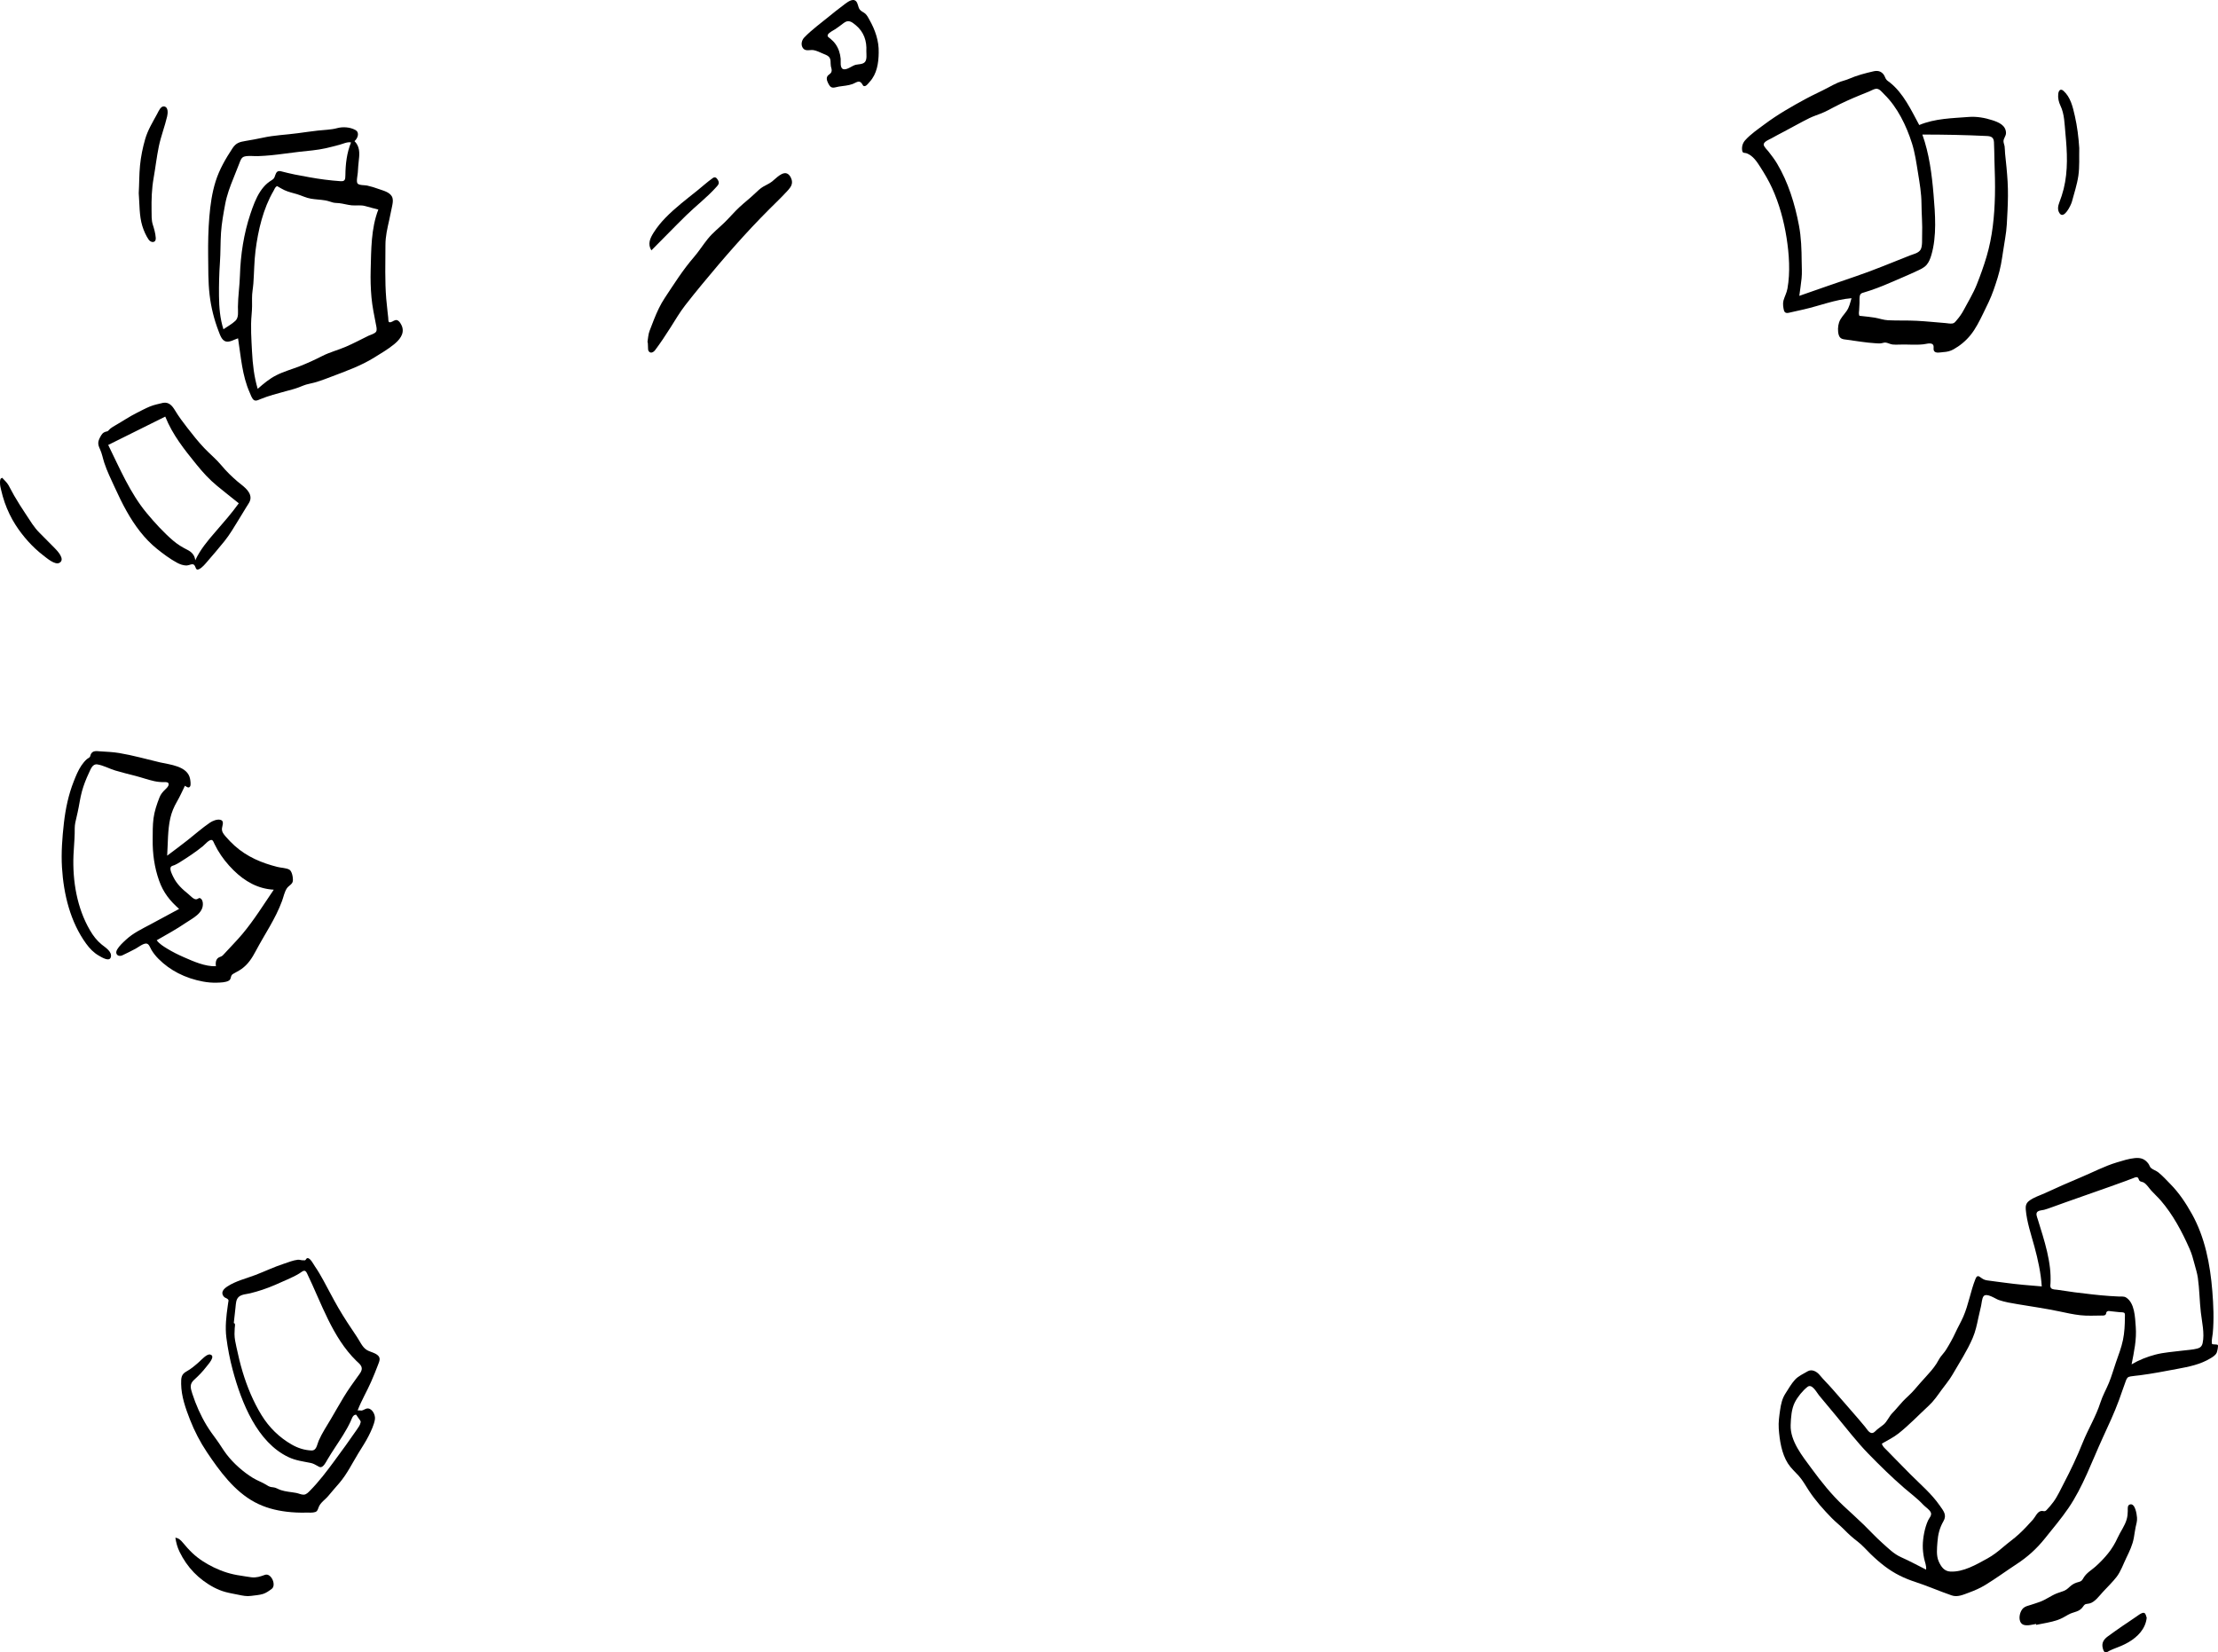 <svg width="400" height="298" viewBox="0 0 400 298" fill="none" xmlns="http://www.w3.org/2000/svg">
<path fill-rule="evenodd" clip-rule="evenodd" d="M397.23 242.204C397.105 242.777 396.797 243.059 396.273 243.196C395.408 243.421 394.46 243.456 393.577 243.572C391.965 243.785 390.297 243.873 388.716 244.287C387.235 244.674 385.755 245.252 384.418 246.047C384.855 243.784 385.351 241.586 385.167 239.254C385.032 237.543 384.995 234.964 383.397 233.975C383.027 233.745 382.442 233.832 382.031 233.808C381.496 233.777 380.961 233.75 380.426 233.718C379.368 233.655 378.316 233.534 377.261 233.423C375.182 233.203 373.118 232.93 371.051 232.601C370.709 232.546 370.096 232.587 369.867 232.266C369.698 232.03 369.779 231.657 369.792 231.392C369.835 230.476 369.801 229.562 369.696 228.652C369.466 226.659 368.958 224.698 368.389 222.791C368.102 221.828 367.794 220.871 367.504 219.908C367.364 219.442 367.04 218.807 367.504 218.474C367.794 218.266 368.3 218.267 368.638 218.176C369.039 218.068 369.43 217.926 369.823 217.787C370.749 217.457 371.675 217.122 372.6 216.789C376.118 215.52 379.667 214.335 383.175 213.041C383.666 212.86 384.153 212.671 384.644 212.49C384.857 212.412 385.226 212.211 385.455 212.319C385.722 212.447 385.671 212.766 385.863 212.956C386.031 213.121 386.411 213.133 386.627 213.268C387.176 213.611 387.519 214.209 387.95 214.691C388.504 215.312 389.123 215.857 389.67 216.489C391.877 219.041 393.511 222.113 394.893 225.254C395.266 226.1 395.508 226.976 395.741 227.876C395.961 228.728 396.242 229.561 396.367 230.438C396.658 232.486 396.669 234.593 396.903 236.654C397.098 238.381 397.607 240.473 397.23 242.204ZM383.208 237.578C383.203 238.942 383.137 240.315 382.861 241.65C382.577 243.027 382.063 244.345 381.605 245.661C381.172 246.904 380.823 248.184 380.321 249.396C379.827 250.592 379.193 251.682 378.796 252.924C377.982 255.469 376.588 257.702 375.601 260.16C374.593 262.673 373.47 265.072 372.217 267.454C371.621 268.586 371.068 269.84 370.315 270.86C369.941 271.367 369.513 271.872 369.081 272.32C368.704 272.711 368.523 272.413 368.067 272.501C367.402 272.63 367.059 273.564 366.629 274.045C365.814 274.955 364.981 275.854 364.088 276.674C363.174 277.513 362.163 278.215 361.225 279.023C360.329 279.795 359.435 280.493 358.412 281.055C356.39 282.167 354.066 283.53 351.734 283.414C350.661 283.36 350.087 282.604 349.637 281.594C349.161 280.526 349.322 279.245 349.402 278.098C349.497 276.723 349.804 275.51 350.482 274.343C351.149 273.193 350.491 272.479 349.826 271.521C348.341 269.381 346.363 267.715 344.558 265.907C343.627 264.973 342.703 264.029 341.78 263.086C341.27 262.564 340.761 262.041 340.252 261.519C339.878 261.136 339.519 260.877 339.384 260.34C340.399 259.747 341.458 259.242 342.393 258.501C344.303 256.988 346.056 255.143 347.856 253.479C348.721 252.679 349.405 251.688 350.099 250.722C350.77 249.789 351.538 248.908 352.117 247.901C353.362 245.736 354.781 243.592 355.768 241.271C356.26 240.114 356.514 238.934 356.771 237.698C356.926 236.954 357.105 236.216 357.279 235.476C357.391 235 357.423 234.179 357.705 233.785C358.224 233.06 359.855 234.231 360.452 234.437C361.576 234.824 362.748 235.008 363.911 235.203C366.377 235.616 368.861 235.969 371.311 236.481C372.595 236.749 373.882 237.047 375.185 237.187C376.448 237.323 377.718 237.252 378.983 237.242C379.254 237.24 379.585 237.292 379.767 237.022C379.871 236.868 379.802 236.677 379.968 236.533C380.186 236.345 380.47 236.446 380.719 236.474C381.226 236.533 381.734 236.566 382.24 236.635C382.458 236.664 382.893 236.624 383.08 236.749C383.277 236.88 383.209 237.276 383.208 237.578ZM347.708 274.203C347.118 275.491 346.777 277.293 346.759 278.72C346.75 279.486 346.843 280.25 346.988 280.999C347.114 281.652 347.46 282.403 347.351 283.061C345.854 282.311 344.383 281.505 342.856 280.828C341.537 280.244 340.546 279.227 339.46 278.26C338.294 277.223 337.239 276.066 336.119 274.973C334.917 273.8 333.663 272.691 332.441 271.545C330.264 269.503 328.437 267.208 326.65 264.768C325.079 262.623 322.827 259.888 322.932 256.986C322.982 255.639 323.073 254.108 323.683 252.902C324.19 251.901 325.106 250.778 325.963 250.109C326.787 249.465 327.597 251.083 328.06 251.651C329.058 252.874 330.075 254.078 331.087 255.287C333.012 257.588 334.839 260.003 336.921 262.141C339.02 264.295 341.165 266.403 343.425 268.356C344.556 269.334 345.803 270.246 346.83 271.353C347.207 271.76 347.939 272.208 348.19 272.715C348.46 273.262 347.919 273.742 347.708 274.203ZM399.215 242.44C398.898 242.395 398.913 242.442 398.886 242.105C398.844 241.583 399.007 240.967 399.056 240.444C399.29 237.955 399.178 235.347 398.978 232.858C398.584 227.969 397.654 223.162 395.293 218.921C394.203 216.964 392.971 215.117 391.426 213.548C390.714 212.825 390.019 212.047 389.231 211.419C388.836 211.104 388.26 210.944 387.901 210.622C387.706 210.447 387.62 210.092 387.456 209.869C386.801 208.98 386.061 208.75 385.016 208.846C383.932 208.946 382.796 209.314 381.75 209.628C379.524 210.296 377.39 211.432 375.234 212.329C373.069 213.229 370.928 214.189 368.793 215.169C367.864 215.594 366.744 215.929 365.92 216.571C365.422 216.959 365.275 217.442 365.329 218.087C365.518 220.368 366.3 222.634 366.895 224.816C367.534 227.159 368.054 229.547 368.217 231.99C366.011 231.815 363.819 231.633 361.623 231.333C360.524 231.182 359.42 231.059 358.324 230.896C357.757 230.812 357.492 230.582 357.037 230.264C356.637 229.984 356.431 230.221 356.26 230.646C355.372 232.855 355.022 235.266 354.06 237.459C353.628 238.444 353.089 239.364 352.64 240.339C352.152 241.399 351.563 242.443 350.951 243.423C350.667 243.879 350.302 244.247 349.987 244.674C349.695 245.07 349.485 245.525 349.217 245.939C348.657 246.803 347.977 247.566 347.29 248.311C346.6 249.059 345.931 249.819 345.272 250.598C344.624 251.365 343.85 251.988 343.166 252.712C342.521 253.393 341.96 254.134 341.298 254.802C340.661 255.445 340.363 256.338 339.678 256.916C339.308 257.228 338.898 257.479 338.531 257.793C338.227 258.053 337.91 258.507 337.478 258.42C337 258.323 336.615 257.626 336.315 257.267C335.929 256.804 335.541 256.343 335.15 255.885C333.614 254.085 332.039 252.321 330.491 250.533C329.734 249.659 328.901 248.866 328.163 247.971C327.626 247.32 326.746 246.856 325.993 247.302C325.233 247.751 324.321 248.148 323.706 248.823C323.04 249.555 322.508 250.506 321.966 251.345C321.4 252.219 321.176 253.252 321.028 254.291C320.871 255.398 320.707 256.495 320.784 257.619C320.932 259.747 321.298 262.121 322.434 263.913C322.976 264.767 323.717 265.409 324.381 266.143C325.099 266.94 325.613 267.898 326.206 268.802C327.394 270.615 328.854 272.239 330.343 273.765C331.054 274.492 331.858 275.106 332.572 275.836C333.334 276.615 334.106 277.319 334.966 277.967C335.845 278.63 336.572 279.493 337.367 280.264C338.185 281.058 339.024 281.798 339.925 282.479C341.653 283.784 343.411 284.634 345.421 285.29C347.635 286.013 349.777 286.96 351.979 287.715C353.034 288.078 354.078 287.577 355.083 287.21C356.107 286.837 357.113 286.394 358.056 285.818C359.969 284.65 361.807 283.295 363.689 282.065C365.647 280.786 367.282 279.319 368.778 277.447C370.203 275.662 371.711 273.89 373.009 271.994C375.644 268.145 377.237 263.591 379.193 259.329C380.233 257.063 381.286 254.832 382.151 252.477C382.576 251.319 382.957 250.14 383.391 248.986C383.575 248.497 383.727 248.306 384.22 248.223C384.789 248.127 385.371 248.085 385.942 248.011C388.204 247.719 390.412 247.285 392.653 246.866C394.733 246.478 396.826 246.076 398.686 244.932C399.077 244.691 399.546 244.408 399.759 243.958C399.856 243.753 400.095 242.711 399.96 242.545C399.881 242.447 399.35 242.459 399.215 242.44Z" fill="black"/>
<path fill-rule="evenodd" clip-rule="evenodd" d="M381.728 284.353C382.462 283.397 382.944 282.019 383.478 280.917C384.05 279.736 384.579 278.644 384.821 277.33C384.938 276.697 385.008 276.051 385.141 275.423C385.267 274.829 385.447 274.305 385.395 273.685C385.341 273.037 385.063 271.086 384.154 271.302C383.626 271.427 383.732 272.039 383.729 272.486C383.725 272.998 383.67 273.509 383.531 273.999C383.202 275.16 382.418 276.182 381.922 277.271C381.441 278.326 380.871 279.287 380.152 280.17C379.46 281.021 378.687 281.826 377.875 282.542C377.162 283.17 376.302 283.645 375.782 284.498C375.472 285.009 375.42 285.161 374.85 285.302C374.389 285.416 373.957 285.598 373.569 285.895C373.13 286.232 372.819 286.636 372.305 286.857C371.858 287.05 371.385 287.165 370.933 287.346C369.89 287.763 368.979 288.467 367.913 288.861C367.362 289.065 366.801 289.24 366.243 289.421C365.797 289.565 365.269 289.665 364.899 289.991C364.279 290.54 363.932 291.942 364.474 292.671C365.058 293.456 366.428 292.965 367.188 292.865C367.198 292.918 367.207 292.972 367.217 293.025C368.497 292.747 369.831 292.583 371.075 292.148C371.732 291.918 372.323 291.589 372.923 291.226C373.432 290.918 373.953 290.81 374.497 290.613C374.984 290.438 375.373 290.172 375.677 289.717C376.066 289.134 376.23 289.308 376.83 289.166C377.793 288.937 378.624 287.752 379.287 287.037C380.094 286.165 380.999 285.302 381.728 284.353Z" fill="black"/>
<path fill-rule="evenodd" clip-rule="evenodd" d="M386.655 290.863C386.339 290.779 385.815 291.156 385.58 291.324C384.646 291.99 383.679 292.606 382.734 293.256C381.863 293.854 381.004 294.471 380.147 295.092C379.434 295.609 378.966 296.244 379.217 297.221C379.332 297.666 379.521 298.188 379.999 297.933C380.349 297.745 380.652 297.563 381.037 297.416C382.007 297.044 382.985 296.677 383.891 296.14C385.461 295.212 386.931 293.774 387.142 291.749C387.025 291.462 386.991 290.953 386.655 290.863Z" fill="black"/>
<path fill-rule="evenodd" clip-rule="evenodd" d="M39.663 47.347C39.79 45.556 39.739 43.76 39.859 41.97C39.973 40.27 40.29 38.538 40.599 36.866C40.913 35.166 41.483 33.657 42.124 32.079C42.478 31.208 42.82 30.332 43.163 29.456C43.372 28.919 43.525 28.363 44.106 28.22C44.858 28.034 45.766 28.184 46.54 28.155C47.322 28.125 48.104 28.073 48.883 27.998C50.578 27.835 52.262 27.567 53.953 27.377C55.573 27.195 57.175 27.089 58.775 26.727C59.598 26.541 60.414 26.324 61.231 26.107C61.843 25.944 62.691 25.529 63.306 25.687C62.545 27.564 62.308 29.567 62.289 31.598C62.282 32.398 62.195 32.726 61.425 32.676C60.464 32.615 59.5 32.51 58.545 32.391C56.742 32.166 54.953 31.809 53.166 31.474C52.318 31.315 51.505 31.088 50.673 30.889C50.083 30.748 49.835 31.002 49.638 31.585C49.496 32.008 49.45 32.198 49.084 32.436C48.785 32.631 48.491 32.815 48.215 33.05C47.725 33.468 47.304 33.97 46.943 34.521C46.142 35.741 45.629 37.175 45.159 38.573C43.977 42.092 43.382 45.919 43.272 49.656C43.217 51.556 42.927 53.419 42.908 55.325C42.899 56.166 43.097 57.247 42.449 57.858C41.815 58.456 41.001 58.885 40.294 59.375C39.674 57.452 39.514 55.413 39.495 53.389C39.475 51.372 39.521 49.358 39.663 47.347ZM65.896 37.17C66.671 37.393 67.448 37.591 68.229 37.787C66.901 41.233 66.948 45.044 66.847 48.718C66.803 50.36 66.844 52.007 66.993 53.643C67.147 55.316 67.494 56.913 67.806 58.553C67.874 58.911 68.037 59.498 67.819 59.827C67.578 60.191 66.787 60.387 66.444 60.555C65.083 61.22 63.742 61.94 62.353 62.537C60.945 63.141 59.482 63.504 58.106 64.207C56.758 64.894 55.392 65.524 53.989 66.067C52.611 66.602 51.18 66.994 49.849 67.665C48.587 68.303 47.545 69.178 46.473 70.123C45.821 67.93 45.567 65.7 45.449 63.402C45.336 61.203 45.169 58.913 45.377 56.719C45.471 55.718 45.471 54.786 45.453 53.784C45.436 52.886 45.628 52.007 45.694 51.114C45.839 49.147 45.833 47.182 46.079 45.222C46.545 41.516 47.469 37.594 49.334 34.417C49.453 34.214 49.569 33.887 49.733 33.738C50.01 33.486 49.911 33.533 50.275 33.736C50.614 33.924 50.948 34.125 51.298 34.29C52.033 34.636 52.82 34.788 53.587 35.024C54.436 35.285 55.206 35.686 56.088 35.834C56.942 35.977 57.809 35.995 58.663 36.14C59.135 36.22 59.568 36.389 60.027 36.516C60.401 36.62 60.768 36.592 61.161 36.637C61.922 36.724 62.662 36.955 63.424 37.029C64.282 37.113 65.045 36.925 65.896 37.17ZM37.799 53.169C38.062 55.438 38.622 57.66 39.439 59.769C39.702 60.447 39.998 61.395 40.748 61.583C41.441 61.756 42.28 61.205 42.932 61.011C43.444 64.304 43.667 67.724 45.024 70.776C45.196 71.161 45.421 71.879 45.774 72.131C46.134 72.389 46.571 72.138 46.93 71.99C48.438 71.371 49.995 70.975 51.555 70.547C52.316 70.338 53.091 70.153 53.834 69.873C54.45 69.641 55.033 69.363 55.679 69.236C57.029 68.972 58.284 68.493 59.575 68C62.284 66.964 65.007 66.026 67.507 64.47C68.7 63.728 69.952 63 71.053 62.104C71.957 61.368 72.968 60.267 72.525 58.931C72.391 58.528 72.025 57.859 71.603 57.736C71.206 57.62 70.85 58.008 70.488 58.098C69.94 58.233 70.063 57.755 70.012 57.287C69.972 56.919 69.93 56.551 69.889 56.183C69.802 55.41 69.717 54.636 69.653 53.86C69.389 50.647 69.513 47.435 69.511 44.216C69.51 42.604 69.854 41.192 70.201 39.639C70.385 38.816 70.558 37.988 70.719 37.16C70.809 36.699 70.913 36.193 70.79 35.727C70.514 34.681 69.139 34.392 68.325 34.095C67.625 33.839 66.914 33.616 66.19 33.459C65.792 33.374 64.731 33.441 64.474 33.08C64.22 32.722 64.502 31.562 64.527 31.137C64.575 30.353 64.625 29.57 64.72 28.792C64.874 27.535 64.857 26.37 63.931 25.452C64.509 24.953 64.918 23.896 64.079 23.437C63.113 22.909 61.821 22.832 60.801 23.109C59.685 23.413 58.461 23.416 57.319 23.549C56.103 23.689 54.891 23.861 53.678 24.026C51.59 24.312 49.465 24.375 47.403 24.834C46.371 25.063 45.338 25.238 44.297 25.416C43.219 25.599 42.57 25.756 41.925 26.741C40.702 28.608 39.573 30.522 38.887 32.702C38.237 34.767 37.933 36.938 37.753 39.104C37.558 41.439 37.514 43.768 37.539 46.111C37.563 48.468 37.528 50.826 37.799 53.169Z" fill="black"/>
<path fill-rule="evenodd" clip-rule="evenodd" d="M29.803 75.129C31.127 78.437 33.254 81.075 35.427 83.76C36.577 85.181 37.75 86.471 39.144 87.615C40.442 88.679 41.755 89.718 43.065 90.763C41.751 92.592 40.273 94.265 38.809 95.956C37.455 97.517 36.107 99.114 35.215 101.043C35.122 100.12 34.569 99.549 33.823 99.172C32.891 98.703 32.035 98.192 31.226 97.499C29.509 96.029 27.912 94.278 26.45 92.52C23.476 88.944 21.581 84.447 19.515 80.242C22.944 78.538 26.374 76.834 29.803 75.129ZM18.812 83.475C19.314 85.003 20.042 86.475 20.708 87.927C21.364 89.358 22.044 90.78 22.811 92.147C24.267 94.744 26.048 97.165 28.318 98.986C29.43 99.878 30.622 100.767 31.858 101.446C32.443 101.767 33.084 102.011 33.749 101.97C34.156 101.945 34.72 101.554 35.036 101.903C35.359 102.26 35.252 102.974 35.931 102.627C36.489 102.343 36.979 101.737 37.389 101.262C38.433 100.054 39.481 98.838 40.484 97.589C41.455 96.379 42.253 95 43.073 93.669C43.526 92.934 43.974 92.196 44.422 91.458C44.744 90.93 45.201 90.402 45.177 89.733C45.131 88.428 43.654 87.544 42.814 86.818C41.785 85.929 40.829 85.016 39.953 83.951C39.02 82.819 37.846 81.871 36.837 80.807C35.742 79.654 34.752 78.399 33.77 77.134C32.991 76.13 32.218 75.101 31.558 74.002C31.042 73.143 30.46 72.483 29.428 72.642C28.621 72.845 27.811 72.989 27.033 73.31C26.25 73.633 25.497 74.041 24.737 74.42C23.359 75.106 22.091 75.975 20.753 76.739C20.449 76.912 20.149 77.091 19.874 77.313C19.722 77.435 19.568 77.672 19.406 77.759C19.287 77.824 19.204 77.809 19.067 77.851C18.525 78.016 18.32 78.343 18.049 78.859C17.613 79.688 17.625 80.133 18.024 80.983C18.389 81.759 18.543 82.656 18.812 83.475Z" fill="black"/>
<path fill-rule="evenodd" clip-rule="evenodd" d="M26.809 43.211C27.236 43.831 28.152 43.834 28.091 42.927C28.037 42.095 27.798 41.275 27.55 40.491C27.297 39.69 27.349 38.821 27.334 37.985C27.3 35.99 27.36 34.057 27.706 32.093C28.039 30.202 28.253 28.289 28.642 26.41C29.024 24.566 29.716 22.822 30.142 20.994C30.273 20.429 30.379 19.327 29.616 19.198C28.981 19.09 28.606 20.054 28.36 20.509C27.542 22.023 26.66 23.424 26.174 25.111C25.736 26.631 25.406 28.249 25.252 29.832C25.091 31.491 25.116 33.168 25.022 34.832C25.175 36.766 25.094 38.906 25.668 40.76C25.926 41.594 26.319 42.5 26.809 43.211Z" fill="black"/>
<path fill-rule="evenodd" clip-rule="evenodd" d="M0.202 88.356C0.382 89.119 0.586 89.876 0.845 90.613C1.347 92.034 1.997 93.401 2.799 94.652C4.122 96.717 5.868 98.678 7.763 100.13C8.388 100.609 9.905 101.948 10.717 101.501C11.828 100.89 10.342 99.331 9.89 98.874C8.96 97.932 8.034 96.982 7.093 96.051C6.149 95.118 5.447 93.921 4.703 92.803C3.953 91.677 3.22 90.536 2.541 89.358C2.189 88.748 1.883 88.109 1.534 87.499C1.232 86.971 0.784 86.609 0.395 86.164C0.071 86.331 0.109 86.302 0.026 86.62C-0.01 86.756 0.001 87.034 0.003 87.159C0.01 87.572 0.108 87.959 0.202 88.356Z" fill="black"/>
<path fill-rule="evenodd" clip-rule="evenodd" d="M64.544 248.19C63.662 249.417 62.782 250.631 61.995 251.934C61.203 253.244 60.447 254.581 59.672 255.903C58.924 257.179 58.089 258.417 57.488 259.785C57.141 260.574 57.108 261.613 56.155 261.576C54.896 261.527 53.704 261.138 52.595 260.501C50.372 259.224 48.522 257.429 47.134 255.153C45.693 252.792 44.575 250.12 43.765 247.434C43.317 245.949 42.958 244.434 42.634 242.912C42.469 242.14 42.293 241.384 42.292 240.587C42.291 240.236 42.311 239.886 42.328 239.536C42.343 239.205 42.513 238.627 42.162 238.605C42.267 237.653 42.367 236.701 42.475 235.751C42.553 235.063 42.548 234.293 43.105 233.838C43.637 233.403 44.472 233.388 45.099 233.234C45.858 233.048 46.61 232.831 47.354 232.584C48.88 232.077 50.34 231.407 51.813 230.746C52.548 230.416 53.284 230.08 53.977 229.655C54.551 229.303 54.962 228.792 55.351 229.594C57.997 235.055 59.931 241.176 64.264 245.413C64.614 245.756 65.188 246.168 65.239 246.729C65.289 247.276 64.823 247.8 64.544 248.19ZM68.028 244.33C67.417 243.876 66.659 243.801 66.039 243.382C65.329 242.902 64.859 241.819 64.374 241.098C63.216 239.378 62.055 237.647 61.01 235.842C60.061 234.204 59.202 232.506 58.289 230.843C57.822 229.992 57.34 229.162 56.79 228.37C56.555 228.033 55.961 226.843 55.46 226.888C55.202 226.91 55.212 227.182 55.027 227.27C54.931 227.315 54.855 227.266 54.762 227.279C54.427 227.328 54.062 227.144 53.717 227.181C52.864 227.27 51.939 227.659 51.118 227.927C49.403 228.487 47.768 229.275 46.082 229.922C44.41 230.564 42.544 230.992 41.016 231.991C40.413 232.385 39.732 233.016 40.324 233.788C40.549 234.081 40.857 234.073 41.091 234.3C41.288 234.492 41.2 234.597 41.155 234.916C41.129 235.099 41.102 235.281 41.076 235.463C40.803 237.38 40.579 239.3 40.825 241.236C41.075 243.191 41.453 245.139 41.96 247.035C43.557 253.022 46.416 260.127 52.033 262.78C53.346 263.4 54.652 263.547 56.037 263.826C56.472 263.915 56.841 264.128 57.228 264.345C57.414 264.448 57.643 264.616 57.866 264.586C58.374 264.518 58.792 263.663 59.029 263.258C59.926 261.731 60.944 260.297 61.875 258.795C62.356 258.017 62.812 257.22 63.207 256.386C63.436 255.904 63.599 255.104 64.228 255.122C64.397 255.367 64.567 255.612 64.736 255.857C64.804 255.955 64.906 256.064 64.956 256.174C65.081 256.45 65.071 256.246 65.019 256.572C64.952 256.991 64.594 257.463 64.369 257.793C63.047 259.727 61.667 261.614 60.282 263.494C58.92 265.343 57.53 267.177 55.935 268.797C55.612 269.124 55.259 269.524 54.787 269.546C54.351 269.566 53.873 269.319 53.441 269.237C52.501 269.06 51.535 269.019 50.618 268.711C50.141 268.551 49.742 268.252 49.249 268.216C48.833 268.185 48.55 268.11 48.186 267.872C47.362 267.333 46.447 267.038 45.614 266.529C43.896 265.48 42.121 263.921 40.861 262.276C40.209 261.423 39.673 260.474 39.033 259.611C38.411 258.771 37.797 257.938 37.252 257.034C36.179 255.254 35.325 253.325 34.675 251.318C34.338 250.276 34.17 249.595 35.009 248.832C35.8 248.113 36.541 247.362 37.201 246.497C37.521 246.076 38.984 244.53 37.889 244.273C37.295 244.133 36.348 245.217 35.902 245.61C35.176 246.25 34.464 246.87 33.624 247.328C32.673 247.847 32.656 248.505 32.669 249.582C32.698 251.803 33.462 253.967 34.253 255.994C35.067 258.077 36.093 260.055 37.319 261.886C39.665 265.388 42.29 268.94 45.937 270.899C47.74 271.868 49.688 272.379 51.681 272.62C52.858 272.763 54.044 272.813 55.227 272.781C55.726 272.768 56.379 272.841 56.858 272.677C57.246 272.543 57.31 272.231 57.45 271.85C57.783 270.946 58.654 270.455 59.243 269.731C59.872 268.957 60.532 268.229 61.178 267.473C62.58 265.837 63.507 263.912 64.633 262.065C65.256 261.043 65.93 260.043 66.473 258.967C66.913 258.095 67.46 256.949 67.613 255.966C67.735 255.182 67.152 254.042 66.35 253.998C65.932 253.976 65.597 254.332 65.185 254.378C65.061 254.392 64.639 254.3 64.492 254.366C65.165 252.594 66.164 250.926 66.921 249.202C67.347 248.23 67.752 247.246 68.128 246.25C68.413 245.491 68.754 244.869 68.028 244.33Z" fill="black"/>
<path fill-rule="evenodd" clip-rule="evenodd" d="M47.783 284.007C46.925 284.31 46.287 284.544 45.352 284.448C44.697 284.381 44.049 284.236 43.396 284.147C41.713 283.919 40.109 283.416 38.564 282.665C37.16 281.983 35.844 281.161 34.685 280.066C34.074 279.489 33.521 278.854 32.978 278.205C32.588 277.739 32.229 277.388 31.625 277.306C31.781 278.247 31.965 278.989 32.38 279.845C32.713 280.531 33.094 281.19 33.523 281.812C34.399 283.083 35.474 284.188 36.688 285.082C37.882 285.962 39.225 286.709 40.633 287.094C41.418 287.309 42.223 287.437 43.018 287.603C43.769 287.759 44.5 287.916 45.267 287.802C45.985 287.695 46.741 287.668 47.44 287.449C47.992 287.276 48.518 286.896 48.989 286.549C49.907 285.873 48.907 283.61 47.783 284.007Z" fill="black"/>
<path fill-rule="evenodd" clip-rule="evenodd" d="M319.458 24.952C320.18 24.54 320.917 24.16 321.651 23.774C323.206 22.956 324.738 22.081 326.311 21.302C327.023 20.95 327.767 20.725 328.498 20.429C329.274 20.115 330.017 19.701 330.762 19.31C332.329 18.489 333.931 17.782 335.558 17.115C336.056 16.911 336.556 16.71 337.055 16.51C337.439 16.357 337.906 16.062 338.305 16.012C338.938 15.931 339.413 16.63 339.844 17.05C342.171 19.318 343.814 22.68 344.814 25.859C345.36 27.594 345.607 29.385 345.898 31.184C346.196 33.028 346.513 34.832 346.525 36.707C346.537 38.613 346.717 40.492 346.64 42.402C346.61 43.115 346.729 44.396 346.367 45.017C346 45.646 345.08 45.822 344.488 46.054C341.249 47.326 338.015 48.694 334.729 49.812C331.311 50.976 327.901 52.158 324.492 53.355C324.631 52.306 324.793 51.256 324.902 50.203C325.005 49.211 324.928 48.184 324.92 47.187C324.903 44.996 324.836 42.817 324.43 40.664C323.692 36.754 322.499 32.904 320.499 29.528C320.03 28.738 319.471 28.017 318.914 27.299C318.715 27.042 318.048 26.434 318.071 26.038C318.103 25.52 319.112 25.149 319.458 24.952ZM358.313 24.527C359.06 24.564 359.544 24.75 359.596 25.616C359.662 26.72 359.648 27.839 359.684 28.945C359.754 31.061 359.824 33.178 359.773 35.297C359.683 39.007 359.318 42.712 358.269 46.258C357.762 47.972 357.154 49.656 356.499 51.31C355.863 52.914 354.963 54.357 354.167 55.868C353.775 56.611 353.336 57.215 352.795 57.839C352.54 58.135 352.422 58.293 352.06 58.343C351.694 58.394 351.232 58.292 350.863 58.263C349.13 58.128 347.397 57.942 345.66 57.851C343.939 57.761 342.21 57.84 340.491 57.754C339.683 57.713 338.922 57.428 338.128 57.29C337.328 57.151 336.519 57.089 335.715 56.991C335.3 56.94 335.311 57.046 335.248 56.638C335.214 56.421 335.272 56.139 335.283 55.917C335.303 55.488 335.324 55.059 335.348 54.63C335.369 54.247 335.298 53.574 335.441 53.212C335.569 52.889 335.842 52.833 336.128 52.748C337.729 52.273 339.276 51.684 340.816 51.011C342.387 50.326 343.977 49.678 345.531 48.945C346.201 48.63 346.956 48.34 347.463 47.745C347.879 47.256 348.118 46.628 348.302 46.003C349.314 42.565 348.996 38.604 348.7 35.063C348.395 31.422 347.914 27.687 346.683 24.265C350.557 24.265 354.442 24.335 358.313 24.527ZM315.07 27.674C316.146 28.111 316.824 29.128 317.451 30.109C318.231 31.332 318.968 32.568 319.579 33.902C320.863 36.706 321.71 39.795 322.194 42.876C322.656 45.817 322.885 49.097 322.353 52.047C322.211 52.836 321.839 53.469 321.632 54.217C321.492 54.719 321.589 55.45 321.715 55.949C321.896 56.665 322.519 56.421 323.039 56.305C323.797 56.135 324.556 55.968 325.313 55.795C328.17 55.142 330.998 54.007 333.906 53.778C333.658 54.615 333.519 55.374 333.019 56.092C332.552 56.763 331.929 57.345 331.66 58.154C331.436 58.828 331.393 59.771 331.621 60.455C331.86 61.173 332.447 61.183 333.061 61.264C334.79 61.491 336.491 61.799 338.234 61.902C338.609 61.924 338.982 61.969 339.352 61.892C339.65 61.831 339.859 61.734 340.16 61.794C340.559 61.874 340.91 62.082 341.328 62.128C341.722 62.172 342.119 62.158 342.514 62.142C343.973 62.083 345.4 62.248 346.861 62.094C347.287 62.049 348.086 61.787 348.484 62.051C348.905 62.329 348.575 62.891 348.785 63.277C349.061 63.785 350.008 63.525 350.466 63.497C351.12 63.458 351.7 63.333 352.286 63.007C353.471 62.346 354.542 61.467 355.414 60.371C356.326 59.224 356.987 57.884 357.639 56.554C358.32 55.166 359.002 53.812 359.516 52.338C360.042 50.833 360.557 49.28 360.855 47.701C361.152 46.124 361.341 44.522 361.622 42.941C361.915 41.291 361.966 39.61 362.044 37.936C362.124 36.201 362.159 34.496 362.059 32.76C361.96 31.055 361.786 29.383 361.602 27.689C361.555 27.256 361.579 26.808 361.515 26.379C361.472 26.091 361.333 25.817 361.318 25.525C361.288 24.943 361.78 24.569 361.767 23.961C361.738 22.548 360.35 22.022 359.319 21.684C357.978 21.245 356.482 20.98 355.08 21.089C352.064 21.324 348.98 21.354 346.12 22.547C344.637 19.796 343.256 16.811 340.83 14.882C340.556 14.664 340.259 14.515 340.082 14.194C339.931 13.918 339.864 13.641 339.662 13.393C339.164 12.781 338.55 12.705 337.853 12.865C336.337 13.213 334.888 13.594 333.45 14.216C332.812 14.492 332.135 14.621 331.493 14.891C330.877 15.15 330.288 15.475 329.695 15.791C328.399 16.484 327.058 17.071 325.763 17.769C323.161 19.172 320.59 20.641 318.195 22.432C317.038 23.297 315.712 24.192 314.732 25.29C314.3 25.773 314.104 26.383 314.176 27.051C314.251 27.745 314.579 27.475 315.07 27.674Z" fill="black"/>
<path fill-rule="evenodd" clip-rule="evenodd" d="M371.383 36.515C371.132 37.168 371.01 37.864 371.441 38.477C372.224 39.589 373.471 37.055 373.661 36.348C374.072 34.815 374.588 33.27 374.818 31.687C375.053 30.072 374.941 28.335 374.978 26.698C374.854 24.755 374.615 22.817 374.187 20.927C373.808 19.251 373.405 17.523 372.144 16.394C371.62 15.924 371.26 16.279 371.186 16.95C371.105 17.685 371.283 18.425 371.593 19.07C372.318 20.581 372.319 22.348 372.481 24.038C372.804 27.399 372.985 30.749 372.172 34.046C371.964 34.891 371.693 35.71 371.383 36.515Z" fill="black"/>
<path fill-rule="evenodd" clip-rule="evenodd" d="M116.939 63.255C117.278 63.844 117.833 63.554 118.15 63.135C119.113 61.862 120.014 60.485 120.879 59.13C121.756 57.755 122.56 56.363 123.554 55.079C124.555 53.788 125.581 52.516 126.619 51.26C130.496 46.563 134.475 41.979 138.75 37.713C139.795 36.67 140.87 35.651 141.873 34.561C142.315 34.081 142.852 33.549 142.832 32.811C142.817 32.285 142.5 31.637 142.076 31.368C141.154 30.785 139.917 32.206 139.232 32.737C138.708 33.143 138.146 33.355 137.595 33.689C137.114 33.981 136.633 34.428 136.22 34.826C135.293 35.722 134.294 36.484 133.354 37.356C132.4 38.243 131.557 39.26 130.619 40.166C129.617 41.136 128.542 41.97 127.649 43.075C126.769 44.164 126.027 45.353 125.108 46.414C123.153 48.67 121.555 51.22 119.888 53.729C119.085 54.936 118.479 56.26 117.936 57.626C117.666 58.306 117.398 58.99 117.142 59.677C116.9 60.329 116.88 60.994 116.768 61.678C116.909 61.708 116.803 63.02 116.939 63.255Z" fill="black"/>
<path fill-rule="evenodd" clip-rule="evenodd" d="M149.324 6.206C149.549 5.821 150.333 5.472 150.693 5.221C151.185 4.879 151.67 4.529 152.145 4.159C153.005 3.486 153.606 3.928 154.369 4.572C155.779 5.761 156.346 7.359 156.24 9.248C156.243 9.8 156.38 10.724 155.988 11.178C155.613 11.614 154.833 11.571 154.337 11.68C153.688 11.822 152.708 12.711 152.036 12.451C151.446 12.223 151.655 11.084 151.608 10.582C151.519 9.644 151.23 8.736 150.698 7.978C150.424 7.589 150.096 7.258 149.735 6.962C149.46 6.735 149.101 6.589 149.324 6.206ZM146.739 9.045C147.294 9.15 147.867 9.429 148.387 9.657C148.731 9.808 149.182 9.95 149.46 10.218C149.922 10.664 149.735 11.366 149.842 11.949C149.905 12.29 150.067 12.583 149.95 12.938C149.815 13.351 149.415 13.422 149.212 13.758C148.915 14.249 149.298 14.944 149.554 15.364C149.999 16.092 150.606 15.72 151.292 15.611C152.119 15.479 152.968 15.443 153.763 15.149C154.412 14.909 154.95 14.353 155.444 15.092C155.629 15.368 155.667 15.612 156.03 15.508C156.332 15.422 156.639 14.979 156.846 14.751C158.138 13.335 158.446 11.4 158.467 9.492C158.529 7.372 157.818 5.38 156.809 3.589C156.597 3.212 156.384 2.778 156.068 2.485C155.76 2.2 155.358 2.088 155.079 1.756C154.663 1.26 154.76 0.255 154.096 0.037C153.398 -0.194 152.393 0.723 151.864 1.116C151.119 1.669 150.39 2.245 149.674 2.837C148.137 4.107 146.422 5.322 145.033 6.773C144.562 7.265 144.37 8.136 144.842 8.723C145.315 9.311 146.124 8.929 146.739 9.045Z" fill="black"/>
<path fill-rule="evenodd" clip-rule="evenodd" d="M123.731 38.858C125.493 37.13 127.426 35.67 129.09 33.829C129.508 33.366 129.832 33.096 129.47 32.462C129.227 32.04 128.949 31.826 128.541 32.115C127.563 32.807 126.632 33.658 125.69 34.413C123.759 35.96 121.757 37.478 120.013 39.272C119.224 40.085 118.495 40.969 117.882 41.944C117.239 42.967 116.754 44.005 117.473 45.151C119.567 43.065 121.622 40.925 123.731 38.858Z" fill="black"/>
<path fill-rule="evenodd" clip-rule="evenodd" d="M30.795 156.372C30.919 156.146 31.294 156.09 31.491 156.004C31.803 155.869 32.098 155.7 32.388 155.519C33.841 154.611 35.258 153.684 36.6 152.591C36.929 152.323 37.738 151.339 38.214 151.495C38.447 151.571 38.575 151.991 38.676 152.196C38.853 152.556 39.037 152.911 39.237 153.257C40.028 154.623 41.012 155.849 42.112 156.934C44.18 158.973 46.535 160.291 49.372 160.448C47.54 163.143 45.79 165.959 43.71 168.441C42.66 169.694 41.509 170.826 40.419 172.035C40.233 172.242 40.132 172.365 39.887 172.484C39.65 172.598 39.424 172.635 39.228 172.846C38.887 173.214 38.863 173.761 38.94 174.246C37.004 174.327 34.908 173.389 33.152 172.619C32.121 172.167 31.104 171.664 30.136 171.07C29.477 170.667 28.741 170.216 28.259 169.568C30.034 168.546 31.829 167.573 33.53 166.409C34.691 165.614 36.744 164.686 36.578 162.851C36.552 162.566 36.448 162.216 36.215 162.051C35.869 161.807 35.791 162.095 35.477 162.168C34.966 162.288 34.364 161.558 33.975 161.244C32.922 160.395 31.894 159.457 31.27 158.182C31.083 157.801 30.555 156.815 30.795 156.372ZM19.984 172.619C20.272 171.603 18.927 170.821 18.333 170.332C17.443 169.598 16.823 168.786 16.224 167.761C13.888 163.763 13.06 158.892 13.252 154.217C13.304 152.919 13.441 151.624 13.468 150.326C13.482 149.652 13.442 149.024 13.579 148.358C13.707 147.729 13.861 147.106 14.004 146.481C14.289 145.233 14.435 143.954 14.775 142.721C15.091 141.578 15.521 140.476 16.025 139.416C16.361 138.709 16.674 137.717 17.552 137.853C18.649 138.022 19.721 138.634 20.789 138.953C21.972 139.306 23.168 139.602 24.363 139.905C25.518 140.199 26.647 140.617 27.81 140.87C28.418 141.003 29.019 141.057 29.638 141.046C29.908 141.04 30.393 141.012 30.419 141.412C30.449 141.85 29.828 142.325 29.574 142.593C29.214 142.972 28.95 143.328 28.753 143.83C28.285 145.027 27.86 146.276 27.686 147.567C27.518 148.822 27.547 150.143 27.534 151.41C27.508 153.966 27.843 156.413 28.69 158.807C29.457 160.973 30.659 162.467 32.304 163.913C30.585 164.84 28.866 165.768 27.146 166.693C25.597 167.527 24.031 168.246 22.706 169.478C22.161 169.985 21.516 170.57 21.127 171.232C20.641 172.058 21.325 172.62 22.051 172.289C22.849 171.926 23.634 171.51 24.416 171.107C24.924 170.844 25.773 170.14 26.366 170.158C26.87 170.173 27.062 170.871 27.286 171.258C27.646 171.876 28.094 172.428 28.588 172.925C29.625 173.97 30.842 174.844 32.122 175.502C33.534 176.229 35.058 176.725 36.599 177.01C37.439 177.165 38.294 177.246 39.146 177.212C39.785 177.186 40.691 177.184 41.268 176.846C41.765 176.555 41.504 175.961 41.996 175.657C42.514 175.337 43.062 175.098 43.562 174.739C44.744 173.889 45.446 172.794 46.14 171.485C47.732 168.477 49.67 165.729 50.861 162.487C51.14 161.727 51.299 160.832 51.755 160.169C52.059 159.729 52.736 159.467 52.81 158.888C52.882 158.323 52.672 157.074 52.153 156.813C51.553 156.511 50.682 156.507 50.031 156.342C47.204 155.628 44.566 154.539 42.312 152.514C41.748 152.007 41.218 151.459 40.717 150.88C40.346 150.452 39.956 150.001 40.032 149.368C40.1 148.806 40.516 147.985 39.666 147.828C39.096 147.722 38.313 148.047 37.848 148.365C36.456 149.317 35.162 150.462 33.833 151.512C32.621 152.471 31.379 153.383 30.147 154.311C30.291 152.106 30.225 149.715 30.709 147.561C30.947 146.51 31.36 145.518 31.892 144.603C32.438 143.665 32.873 142.682 33.351 141.702C33.616 141.869 34.051 142.243 34.294 141.798C34.445 141.522 34.339 140.795 34.282 140.477C33.859 138.122 30.556 137.887 28.853 137.485C26.404 136.907 23.958 136.209 21.479 135.798C20.334 135.609 19.199 135.571 18.046 135.495C17.455 135.456 16.766 135.314 16.409 135.961C16.313 136.135 16.299 136.383 16.194 136.521C16.098 136.648 15.819 136.772 15.687 136.887C15.306 137.219 14.976 137.61 14.688 138.038C14.097 138.912 13.692 139.917 13.301 140.908C12.357 143.297 11.822 145.833 11.527 148.405C11.226 151.041 11.016 153.767 11.176 156.422C11.471 161.31 12.698 166.282 15.542 170.188C16.194 171.084 16.904 171.817 17.844 172.351C18.298 172.609 19.727 173.523 19.984 172.619Z" fill="black"/>
</svg>
